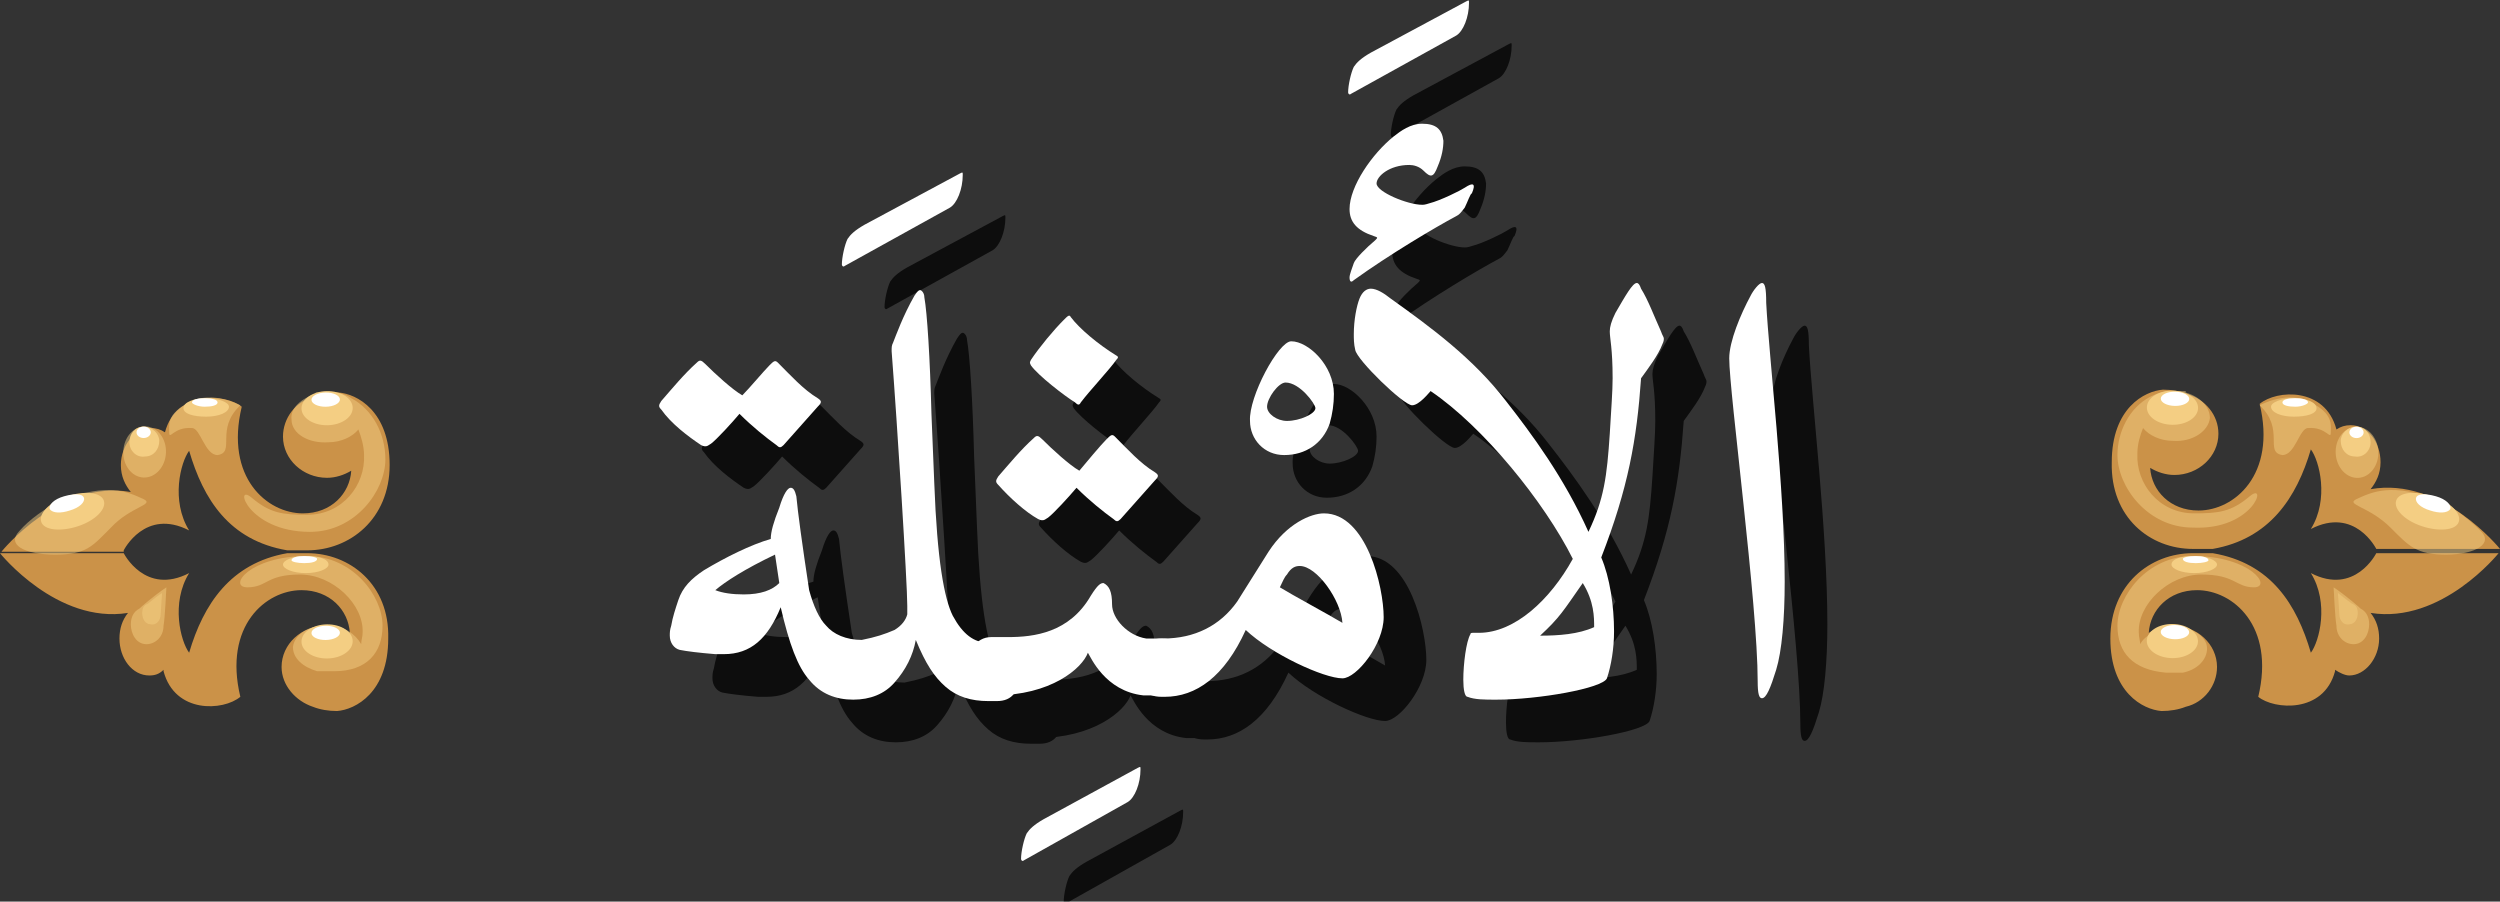 <?xml version="1.0" encoding="utf-8"?>
<!-- Generator: Adobe Illustrator 19.2.0, SVG Export Plug-In . SVG Version: 6.00 Build 0)  -->
<svg version="1.1" id="Layer_1" xmlns="http://www.w3.org/2000/svg" xmlns:xlink="http://www.w3.org/1999/xlink" x="0px" y="0px"
	 viewBox="0 0 175.8 63.4" style="enable-background:new 0 0 175.8 63.4;" xml:space="preserve">
<rect x="0" y="0" width="175.8" height="63.4" fill="#333333" stroke="none"/>
<style type="text/css">
	.st0{opacity:0.75;}
	.st1{fill:#FFFFFF;}
	.st2{fill:#CB9248;}
	.st3{fill:#F4CE83;fill-opacity:0.5;}
	.st4{opacity:0.5;}
	.st5{fill:#F4CE83;}
</style>
<g>
	<g>
		<g>
			<g class="st0">
				<path d="M57.1,28.7c0.3-0.3,0.4-0.4,0.6-0.2c0.9,0.9,1.8,1.9,2.8,2.5c0.3,0.2,0.3,0.3,0,0.6c-0.8,0.9-1.6,1.8-2.4,2.7
					c-0.2,0.2-0.3,0.2-0.5,0c-0.7-0.5-1.7-1.3-2.6-2.2c-0.5,0.6-1.6,1.8-2,2.1c-0.2,0.1-0.3,0.3-0.7,0.1c-0.9-0.6-2.1-1.5-2.8-2.5
					c-0.2-0.2-0.2-0.3,0-0.6c0.7-0.8,1.6-1.9,2.5-2.7c0.2-0.2,0.3-0.2,0.6,0.1c0.7,0.7,1.9,1.8,2.6,2.2
					C55.7,30.3,56.7,29.1,57.1,28.7z"/>
				<path d="M70.5,15.2c0.2-0.1,0.2-0.1,0.2,0.1c0,1-0.4,2-0.9,2.3l-7.4,4.1c-0.1,0.1-0.2,0-0.2-0.1c0-0.5,0.2-1.4,0.4-1.8
					c0.2-0.3,0.5-0.6,1.2-1L70.5,15.2z"/>
				<path d="M65.9,47.3c0.5-0.3,0.8-0.7,0.9-1.1v-0.6c0-1.6-0.7-12.7-1.1-17.9c0-0.3,0-0.4,0.1-0.6c0.2-0.5,0.7-1.9,1.5-3.3
					c0.2-0.3,0.3-0.4,0.4-0.4s0.3,0.2,0.3,0.5c0.2,1.1,0.4,4.3,0.5,8.2l0.2,4.9c0.2,5.4,0.7,8.1,1.3,9.3c0.7,1.3,1.5,1.9,2.5,1.9
					h0.6c1.1,0,1.6,0.7,1.6,2c0,1.4-0.5,2.1-1.6,2.1h-0.6c-1.2,0-2.2-0.3-3-1c-0.8-0.7-1.4-1.6-2.1-3.3c-0.2,1.1-0.7,2.1-1.5,3
					c-0.7,0.8-1.7,1.2-2.9,1.2c-1.2,0-2.3-0.4-3.1-1.4c-0.8-0.9-1.4-2.5-2-5.1c-0.9,2.2-2.1,3.3-4,3.3c-0.2,0-0.2,0-0.6,0
					c-1.2-0.1-2-0.2-2.5-0.3c-0.4-0.1-0.7-0.5-0.7-1c0-0.2,0-0.4,0.1-0.7c0.1-0.6,0.3-1.2,0.5-1.8c0.3-0.9,0.9-1.5,1.8-2.1
					c1.5-0.9,3.3-1.8,4.7-2.2c0-0.5,0.2-1.2,0.6-2.2c0.3-1,0.6-1.4,0.8-1.4c0.2,0,0.3,0.2,0.4,0.6c0.1,1.1,0.4,3.3,0.9,6.6
					c0.3,1.1,0.7,2,1.2,2.5c0.5,0.6,1.4,1,2.5,1C64.6,47.8,65.2,47.6,65.9,47.3z M55.3,44.8c1.2,0,2-0.3,2.5-0.8L57.5,42
					c-2.1,1-3.5,1.9-4.2,2.5C53.8,44.7,54.5,44.8,55.3,44.8z"/>
				<path d="M83,57c0.2-0.1,0.2-0.1,0.2,0.1c0,1-0.4,2-0.9,2.3L75,63.5c-0.1,0.1-0.2,0-0.2-0.1c0-0.5,0.2-1.4,0.4-1.8
					c0.2-0.3,0.5-0.6,1.2-1L83,57z"/>
				<path d="M81.2,45.5c0,1,1.1,2.2,2.4,2.4c0.3,0,0.6,0,0.9,0h0.2c1.5,0,1.5,1.2,1.5,1.8c0,0.5,0,2.2-1.5,2.2h-0.3
					c-0.3,0-0.5,0-1,0c-2.7-0.3-3.7-2.7-3.9-3c-0.4,1.1-2.6,3-6.6,3h-0.2c-1.1,0-1.7-1-1.7-2c0-1,0.6-2.1,1.7-2.1h1.2
					c1.8,0,4.3-0.3,5.8-2.9c0.5-0.8,0.7-0.9,0.9-0.9C81,44.2,81.2,44.6,81.2,45.5z M80.8,33.9c0.3-0.3,0.4-0.4,0.6-0.2
					c0.9,0.9,1.8,1.9,2.8,2.5c0.3,0.2,0.3,0.3,0,0.6c-0.8,0.9-1.6,1.8-2.4,2.7c-0.2,0.2-0.3,0.2-0.5,0c-0.7-0.5-1.7-1.3-2.6-2.2
					c-0.5,0.6-1.6,1.8-2,2.1c-0.2,0.1-0.3,0.3-0.7,0.1C75.1,39,74,38,73.2,37.1c-0.2-0.2-0.2-0.3,0-0.6c0.7-0.8,1.6-1.9,2.5-2.7
					c0.2-0.2,0.3-0.2,0.6,0.1c0.7,0.7,1.9,1.8,2.6,2.2C79.4,35.5,80.4,34.3,80.8,33.9z M81.5,28c0.2,0.1,0.1,0.2,0,0.3
					c-0.4,0.6-1.9,2.2-2.5,3c-0.1,0.2-0.2,0.2-0.4,0c-0.8-0.5-2.6-1.9-3.1-2.6c-0.1-0.2-0.1-0.2,0-0.4c0.6-0.9,1.6-2.1,2.3-2.8
					c0.3-0.3,0.4-0.4,0.5-0.2C78.9,26.1,80.2,27.2,81.5,28z"/>
				<path d="M93.8,27c1.2,0,3,1.7,3,3.7c0,0.7-0.1,1.4-0.3,2.1c-0.5,1.4-1.7,2.2-3.2,2.2c-1.4,0-2.4-1.1-2.4-2.4
					C90.8,30.9,92.9,27,93.8,27z M93.4,29.9c-0.5,0-1.3,1.1-1.3,1.7c0,0.5,0.7,1,1.4,1c0.9,0,2-0.5,2-0.9
					C95.5,31.4,94.4,29.9,93.4,29.9z"/>
				<path d="M84.9,52h-0.2c-1.2,0-1.8-0.7-1.8-2.1c0.1-1.3,0.7-2,1.8-2h0.1c2.2,0,4-0.9,5.2-2.6l2.2-3.5c1.3-2,3-2.7,3.9-2.7
					c3,0,4.2,5.2,4.2,7.3c0,1.9-1.9,4.3-2.9,4.3c-1.3,0-5-1.7-6.8-3.4C89.1,50.6,87.1,52,84.9,52z M94.4,42.8
					c-0.3,0-0.6,0.1-0.9,0.6c-0.2,0.2-0.3,0.5-0.5,0.9c0.8,0.5,3.4,1.9,4.4,2.5C97.3,45.2,95.6,42.8,94.4,42.8z"/>
				<path d="M106.1,3.1c0.2-0.1,0.2-0.1,0.2,0.1c0,1-0.4,2-0.9,2.3l-7.4,4.1c-0.1,0.1-0.2,0-0.2-0.1c0-0.5,0.2-1.4,0.4-1.8
					c0.2-0.3,0.5-0.6,1.2-1L106.1,3.1z"/>
				<path d="M106,17.6c-0.3,0.4-0.4,0.5-0.6,0.6c-1.5,0.8-4.7,2.7-7.2,4.5c-0.2,0.2-0.3,0.1-0.3-0.2c0-0.2,0.2-0.7,0.3-1
					c0.1-0.3,0.9-1.1,1.5-1.6c0.2-0.2,0.2-0.2-0.1-0.3c-1.2-0.4-1.7-1-1.7-1.9c0-1.6,1.6-3.9,3.1-5.1c0.5-0.4,1.2-0.9,2-0.9
					c1,0,1.4,0.4,1.5,1.2c0,0.5-0.1,1.1-0.4,1.8c-0.3,0.8-0.5,0.8-1,0.3c-0.3-0.3-0.7-0.4-1-0.4c-1.4,0-2.3,0.8-2.3,1.3
					c0,0.6,2.2,1.5,3.2,1.5c0.1,0,0.2,0,0.5-0.1c0.8-0.2,2.2-0.9,2.5-1.1c0.6-0.4,0.8-0.3,0.5,0.4C106.4,16.6,106.2,17.2,106,17.6z"
					/>
				<path d="M119.8,26.3c0.1,0.3,0.2,0.4,0.2,0.5c0,0.1,0,0.2-0.1,0.4c-0.3,0.8-1,1.7-1.5,2.4c-0.3,4.3-0.9,7.7-2.8,12.6
					c0.6,1.4,0.9,3.4,0.9,5.2c0,1.2-0.2,2.4-0.5,3.3c-0.3,0.7-4.8,1.5-7.8,1.5c-0.8,0-1.5,0-2-0.2c-0.2,0-0.3-0.5-0.3-1.2
					c0-1.1,0.2-2.7,0.5-3.2c0-0.1,0.1-0.1,0.2-0.1c0.2,0,0.2,0,0.4,0c2.5,0,5-2.3,6.6-5.2c-2-4-6.3-9.3-10-11.8
					c-0.1,0.1-0.8,1-1.3,1c-0.6,0-3.9-3.2-4-3.9c-0.1-0.4-0.1-0.8-0.1-1.1c0-1,0.2-2,0.4-2.5c0.2-0.5,0.5-0.7,0.8-0.7
					c0.4,0,0.9,0.3,1.4,0.7c2.8,2,5.8,4.2,8.1,7.2c1.8,2.3,4.1,5.4,5.8,9.2c1.1-2.3,1.3-3.9,1.5-6.9c0.1-1.7,0.2-3,0.2-3.9
					c0-2.1-0.2-2.8-0.2-3.3c0-0.3,0.1-0.7,0.4-1.3c0.7-1.2,1.2-2.1,1.5-2.1c0.1,0,0.2,0.1,0.3,0.4C118.9,24.1,119.3,25.2,119.8,26.3
					z M114.3,44c-1.4,2-1.6,2.4-3,3.7c1.3,0,2.7-0.1,3.8-0.6C115.1,46.4,115.1,45.3,114.3,44z"/>
				<path d="M126.9,52.1c-0.2,0-0.3-0.3-0.3-1.2c0-5.4-2-20.3-2-22.7c0-1.2,0.8-3.1,1.5-4.4c0.2-0.4,0.6-0.9,0.8-0.9
					c0.2,0,0.3,0.3,0.3,1.4c0.2,3.9,1.3,13,1.3,19.6c0,2.6-0.2,4.9-0.6,6.2C127.5,51.4,127.2,52.1,126.9,52.1z"/>
			</g>
			<g>
				<g>
					<path class="st1" d="M54.1,25.7c0.3-0.3,0.4-0.4,0.6-0.2c0.9,0.9,1.8,1.9,2.8,2.5c0.3,0.2,0.3,0.3,0,0.6
						c-0.8,0.9-1.6,1.8-2.4,2.7c-0.2,0.2-0.3,0.2-0.5,0c-0.7-0.5-1.7-1.3-2.6-2.2c-0.5,0.6-1.6,1.8-2,2.1c-0.2,0.1-0.3,0.3-0.7,0.1
						c-0.9-0.6-2.1-1.5-2.8-2.5c-0.2-0.2-0.2-0.3,0-0.6c0.7-0.8,1.6-1.9,2.5-2.7c0.2-0.2,0.3-0.2,0.6,0.1c0.7,0.7,1.9,1.8,2.6,2.2
						C52.7,27.3,53.7,26.1,54.1,25.7z"/>
					<path class="st1" d="M67.5,12.2c0.2-0.1,0.2-0.1,0.2,0.1c0,1-0.4,2-0.9,2.3l-7.4,4.1c-0.1,0.1-0.2,0-0.2-0.1
						c0-0.5,0.2-1.4,0.4-1.8c0.2-0.3,0.5-0.6,1.2-1L67.5,12.2z"/>
					<path class="st1" d="M62.9,44.3c0.5-0.3,0.8-0.7,0.9-1.1v-0.6c0-1.6-0.7-12.7-1.1-17.9c0-0.3,0-0.4,0.1-0.6
						c0.2-0.5,0.7-1.9,1.5-3.3c0.2-0.3,0.3-0.4,0.4-0.4s0.3,0.2,0.3,0.5c0.2,1.1,0.4,4.3,0.5,8.2l0.2,4.9c0.2,5.4,0.7,8.1,1.3,9.3
						c0.7,1.3,1.5,1.9,2.5,1.9h0.6c1.1,0,1.6,0.7,1.6,2c0,1.4-0.5,2.1-1.6,2.1h-0.6c-1.2,0-2.2-0.3-3-1c-0.8-0.7-1.4-1.6-2.1-3.3
						c-0.2,1.1-0.7,2.1-1.5,3c-0.7,0.8-1.7,1.2-2.9,1.2c-1.2,0-2.3-0.4-3.1-1.4c-0.8-0.9-1.4-2.5-2-5.1c-0.9,2.2-2.1,3.3-4,3.3
						c-0.2,0-0.2,0-0.6,0c-1.2-0.1-2-0.2-2.5-0.3c-0.4-0.1-0.7-0.5-0.7-1c0-0.2,0-0.4,0.1-0.7c0.1-0.6,0.3-1.2,0.5-1.8
						c0.3-0.9,0.9-1.5,1.8-2.1c1.5-0.9,3.3-1.8,4.7-2.2c0-0.5,0.2-1.2,0.6-2.2c0.3-1,0.6-1.4,0.8-1.4c0.2,0,0.3,0.2,0.4,0.6
						c0.1,1.1,0.4,3.3,0.9,6.6c0.3,1.1,0.7,2,1.2,2.5c0.5,0.6,1.4,1,2.5,1C61.6,44.8,62.2,44.6,62.9,44.3z M52.3,41.8
						c1.2,0,2-0.3,2.5-0.8L54.5,39c-2.1,1-3.5,1.9-4.2,2.5C50.8,41.7,51.5,41.8,52.3,41.8z"/>
					<path class="st1" d="M80,54c0.2-0.1,0.2-0.1,0.2,0.1c0,1-0.4,2-0.9,2.3L72,60.5c-0.1,0.1-0.2,0-0.2-0.1c0-0.5,0.2-1.4,0.4-1.8
						c0.2-0.3,0.5-0.6,1.2-1L80,54z"/>
					<path class="st1" d="M78.2,42.5c0,1,1.1,2.2,2.4,2.4c0.3,0,0.6,0,0.9,0h0.2c1.5,0,1.5,1.2,1.5,1.8c0,0.5,0,2.2-1.5,2.2h-0.3
						c-0.3,0-0.5,0-1,0c-2.7-0.3-3.7-2.7-3.9-3c-0.4,1.1-2.6,3-6.6,3h-0.2c-1.1,0-1.7-1-1.7-2c0-1,0.6-2.1,1.7-2.1h1.2
						c1.8,0,4.3-0.3,5.8-2.9c0.5-0.8,0.7-0.9,0.9-0.9C78,41.2,78.2,41.6,78.2,42.5z M77.8,30.9c0.3-0.3,0.4-0.4,0.6-0.2
						c0.9,0.9,1.8,1.9,2.8,2.5c0.3,0.2,0.3,0.3,0,0.6c-0.8,0.9-1.6,1.8-2.4,2.7c-0.2,0.2-0.3,0.2-0.5,0c-0.7-0.5-1.7-1.3-2.6-2.2
						c-0.5,0.6-1.6,1.8-2,2.1c-0.2,0.1-0.3,0.3-0.7,0.1C72.1,36,71,35,70.2,34.1c-0.2-0.2-0.2-0.3,0-0.6c0.7-0.8,1.6-1.9,2.5-2.7
						c0.2-0.2,0.3-0.2,0.6,0.1c0.7,0.7,1.9,1.8,2.6,2.2C76.4,32.5,77.4,31.3,77.8,30.9z M78.5,25c0.2,0.1,0.1,0.2,0,0.3
						c-0.4,0.6-1.9,2.2-2.5,3c-0.1,0.2-0.2,0.2-0.4,0c-0.8-0.5-2.6-1.9-3.1-2.6c-0.1-0.2-0.1-0.2,0-0.4c0.6-0.9,1.6-2.1,2.3-2.8
						c0.3-0.3,0.4-0.4,0.5-0.2C75.9,23.1,77.2,24.2,78.5,25z"/>
					<path class="st1" d="M90.8,24c1.2,0,3,1.7,3,3.7c0,0.7-0.1,1.4-0.3,2.1c-0.5,1.4-1.7,2.2-3.2,2.2c-1.4,0-2.4-1.1-2.4-2.4
						C87.8,27.9,89.9,24,90.8,24z M90.4,26.9c-0.5,0-1.3,1.1-1.3,1.7c0,0.5,0.7,1,1.4,1c0.9,0,2-0.5,2-0.9
						C92.5,28.4,91.4,26.9,90.4,26.9z"/>
					<path class="st1" d="M81.9,49h-0.2c-1.2,0-1.8-0.7-1.8-2.1c0.1-1.3,0.7-2,1.8-2h0.1c2.2,0,4-0.9,5.2-2.6l2.2-3.5
						c1.3-2,3-2.7,3.9-2.7c3,0,4.2,5.2,4.2,7.3c0,1.9-1.9,4.3-2.9,4.3c-1.3,0-5-1.7-6.8-3.4C86.1,47.6,84.1,49,81.9,49z M91.4,39.8
						c-0.3,0-0.6,0.1-0.9,0.6c-0.2,0.2-0.3,0.5-0.5,0.9c0.8,0.5,3.4,1.9,4.4,2.5C94.3,42.2,92.6,39.8,91.4,39.8z"/>
					<path class="st1" d="M103.1,0.1c0.2-0.1,0.2-0.1,0.2,0.1c0,1-0.4,2-0.9,2.3l-7.4,4.1c-0.1,0.1-0.2,0-0.2-0.1
						c0-0.5,0.2-1.4,0.4-1.8c0.2-0.3,0.5-0.6,1.2-1L103.1,0.1z"/>
					<path class="st1" d="M103,14.6c-0.3,0.4-0.4,0.5-0.6,0.6c-1.5,0.8-4.7,2.7-7.2,4.5c-0.2,0.2-0.3,0.1-0.3-0.2
						c0-0.2,0.2-0.7,0.3-1c0.1-0.3,0.9-1.1,1.5-1.6c0.2-0.2,0.2-0.2-0.1-0.3c-1.2-0.4-1.7-1-1.7-1.9c0-1.6,1.6-3.9,3.1-5.1
						c0.5-0.4,1.2-0.9,2-0.9c1,0,1.4,0.4,1.5,1.2c0,0.5-0.1,1.1-0.4,1.8c-0.3,0.8-0.5,0.8-1,0.3c-0.3-0.3-0.7-0.4-1-0.4
						c-1.4,0-2.3,0.8-2.3,1.3c0,0.6,2.2,1.5,3.2,1.5c0.1,0,0.2,0,0.5-0.1c0.8-0.2,2.2-0.9,2.5-1.1c0.6-0.4,0.8-0.3,0.5,0.4
						C103.4,13.6,103.2,14.2,103,14.6z"/>
					<path class="st1" d="M116.8,23.3c0.1,0.3,0.2,0.4,0.2,0.5c0,0.1,0,0.2-0.1,0.4c-0.3,0.8-1,1.7-1.5,2.4
						c-0.3,4.3-0.9,7.7-2.8,12.6c0.6,1.4,0.9,3.4,0.9,5.2c0,1.2-0.2,2.4-0.5,3.3c-0.3,0.7-4.8,1.5-7.8,1.5c-0.8,0-1.5,0-2-0.2
						c-0.2,0-0.3-0.5-0.3-1.2c0-1.1,0.2-2.7,0.5-3.2c0-0.1,0.1-0.1,0.2-0.1c0.2,0,0.2,0,0.4,0c2.5,0,5-2.3,6.6-5.2
						c-2-4-6.3-9.3-10-11.8c-0.1,0.1-0.8,1-1.3,1c-0.6,0-3.9-3.2-4-3.9c-0.1-0.4-0.1-0.8-0.1-1.1c0-1,0.2-2,0.4-2.5
						c0.2-0.5,0.5-0.7,0.8-0.7c0.4,0,0.9,0.3,1.4,0.7c2.8,2,5.8,4.2,8.1,7.2c1.8,2.3,4.1,5.4,5.8,9.2c1.1-2.3,1.3-3.9,1.5-6.9
						c0.1-1.7,0.2-3,0.2-3.9c0-2.1-0.2-2.8-0.2-3.3c0-0.3,0.1-0.7,0.4-1.3c0.7-1.2,1.2-2.1,1.5-2.1c0.1,0,0.2,0.1,0.3,0.4
						C115.9,21.1,116.3,22.2,116.8,23.3z M111.3,41c-1.4,2-1.6,2.4-3,3.7c1.3,0,2.7-0.1,3.8-0.6C112.1,43.4,112.1,42.3,111.3,41z"/>
					<path class="st1" d="M123.9,49.1c-0.2,0-0.3-0.3-0.3-1.2c0-5.4-2-20.3-2-22.7c0-1.2,0.8-3.1,1.5-4.4c0.2-0.4,0.6-0.9,0.8-0.9
						c0.2,0,0.3,0.3,0.3,1.4c0.2,3.9,1.3,13,1.3,19.6c0,2.6-0.2,4.9-0.6,6.2C124.5,48.4,124.2,49.1,123.9,49.1z"/>
				</g>
			</g>
		</g>
	</g>
	<g>
		<g>
			<g>
				<g>
					<path class="st2" d="M8.7,38.7c0,0,1.5-3,4.6-1.4c-1.3-2.1-0.6-4.8,0-5.6c1,3.4,2.8,6.3,6.9,7h2.4l-1,0c3,0,5.8-2.2,5.8-6
						c0-3.8-2.3-5-3.6-5.1c-0.6,0-1.2,0.1-1.7,0.3c-1.3,0.3-2.2,1.5-2.2,2.8c0,1.6,1.4,2.9,3.1,2.9c0.6,0,1.2-0.2,1.7-0.5
						c-0.1,1.6-1.4,3-3.4,3c-2.5,0-5.5-2.5-4.3-7.5c-1.1-0.9-4.6-1.2-5.4,1.8c0,0,0,0,0,0c-0.3-0.2-0.6-0.3-1-0.3
						c-1.1,0-2.1,1.2-2.1,2.6c0,0.8,0.3,1.4,0.7,1.9c-5-0.9-9.1,4.2-9.1,4.2s0,0,0,0H8.7z M21.6,38.9l1,0h-2.4c-4,0.7-5.9,3.6-6.9,7
						c-0.6-0.8-1.3-3.5,0-5.6c-3.1,1.6-4.6-1.4-4.6-1.4H0c0,0,0,0,0,0s4,5,9,4.2c-0.4,0.5-0.6,1.1-0.6,1.8c0,1.4,0.9,2.6,2.1,2.6
						c0.4,0,0.7-0.1,1-0.4c0,0.1,0,0.1,0,0.1c0.8,3,4.2,2.8,5.4,1.8c-1.2-5,1.8-7.5,4.3-7.5c2,0,3.3,1.4,3.4,3
						c-0.5-0.3-1.1-0.5-1.7-0.5c-1.7,0-3.1,1.3-3.1,2.9c0,1.3,1,2.4,2.2,2.8c0.5,0.2,1.1,0.3,1.7,0.3c1.3-0.1,3.6-1.3,3.6-5.1
						C27.4,41.1,24.6,38.9,21.6,38.9z"/>
				</g>
			</g>
			<path class="st3" d="M11.7,41.3c0,0-0.1,2.2-0.2,2.7c0,0.8-0.6,1.3-1.2,1.3c-0.7,0-1.1-0.7-1.1-1.4c0-0.5,0.2-0.9,0.6-1.1
				C9.9,42.7,10.8,41.9,11.7,41.3z"/>
			<path class="st3" d="M11.4,41.7c0,0-0.1,1.3-0.1,1.5c0,0.4-0.3,0.8-0.7,0.7c-0.4,0-0.6-0.4-0.6-0.8c0-0.3,0.1-0.5,0.3-0.6
				C10.4,42.5,10.9,42,11.4,41.7z"/>
			<g>
				<g class="st4">
					<path class="st5" d="M10.1,35.1c-1.1-0.5-2.5-1.2-5.8,0.1c-1.1,0.5-2.3,1.4-2.9,2.1c-1,1,0.3,1.7,2.5,1.7
						c2.2,0,2.6-0.6,3.9-1.9C9.2,35.6,10.9,35.5,10.1,35.1z"/>
				</g>
			</g>
			<g class="st4">
				<g>
					<path class="st5" d="M24.7,28c-0.4-0.3-0.9-0.4-1.5-0.4c-0.2,0-0.4,0-0.6,0c-0.1,0-0.3,0-0.4,0c0,0,0,0,0,0.1
						c-1,0.3-1.8,1-1.7,1.8c0,1,1.2,1.7,2.6,1.6c0.9,0,1.7-0.4,2.1-0.9c0.2,0.5,0.4,1.2,0.4,1.8c0.1,2.1-1.5,4.2-4,4.2
						c-1.7,0-2.6-0.1-3.9-1.2c-1.3-1.1-0.3,2.4,4.1,2.4c3.2,0,5.3-2.9,5.3-5.1C27.1,30.5,26.2,28.8,24.7,28z"/>
				</g>
			</g>
			<g>
				
					<ellipse transform="matrix(1 -1.340028e-002 1.340028e-002 1 -0.383 0.311)" class="st5" cx="23" cy="28.7" rx="1.8" ry="1.2"/>
			</g>
			
				<ellipse transform="matrix(1 -1.348834e-002 1.348834e-002 1 -0.376 0.311)" class="st1" cx="22.9" cy="28.1" rx="1" ry="0.5"/>
			<g>
				<path class="st5" d="M4.7,34.9c-1.2,0.4-2,1.2-1.8,1.8c0.2,0.6,1.4,0.7,2.6,0.3c1.2-0.4,2-1.2,1.8-1.8
					C7.1,34.6,5.9,34.5,4.7,34.9z"/>
			</g>
			<path class="st1" d="M4.9,35.9c0.7-0.2,1.1-0.6,1-0.9c-0.1-0.3-0.7-0.3-1.4-0.1c-0.7,0.2-1.1,0.6-1,0.9
				C3.7,36.1,4.3,36.1,4.9,35.9z"/>
			<g>
				<g class="st4">
					<path class="st5" d="M26.9,44c0-2.1-2.1-4.9-5.3-4.9c-4.1,0-5.6,2.2-4.2,2.2c1.4,0,1.3-0.9,3.7-0.9c2.3,0,4.5,2.1,4.4,4.1
						c0,0.3-0.1,0.5-0.1,0.8C25,44.6,24.2,44,23.1,44c-1.3-0.1-2.4,0.6-2.5,1.5c0,0.8,0.7,1.4,1.7,1.7c0,0,0,0,0,0
						c0.1,0,0.3,0,0.4,0c0.1,0,0.1,0,0.1,0c0,0,0.1,0,0.1,0c0.2,0,0.4,0,0.6,0C25.8,47.2,26.9,45.9,26.9,44z"/>
				</g>
			</g>
			<g>
				
					<ellipse transform="matrix(1 -1.339971e-002 1.339971e-002 1 -0.603 0.312)" class="st5" cx="23" cy="45.1" rx="1.8" ry="1.2"/>
			</g>
			<g>
				<path class="st5" d="M21.5,39.1c-0.9,0-1.6,0.3-1.6,0.6c0,0.3,0.7,0.6,1.6,0.6c0.9,0,1.6-0.3,1.6-0.6
					C23.1,39.3,22.4,39.1,21.5,39.1z"/>
			</g>
			<path class="st1" d="M21.4,39.6c0.5,0,0.9-0.1,0.9-0.3c0-0.1-0.4-0.2-0.9-0.2c-0.5,0-0.9,0.1-0.9,0.3
				C20.5,39.5,20.9,39.6,21.4,39.6z"/>
			
				<ellipse transform="matrix(1 -1.348834e-002 1.348834e-002 1 -0.598 0.313)" class="st1" cx="22.9" cy="44.5" rx="1" ry="0.5"/>
			<path class="st3" d="M16.9,28.5c0,0-2-1.1-3.6-0.2c-1.6,0.8-1.4,1.6-1.4,2.1c0,0.6,0.3-0.4,1.6-0.3c0.6,0,0.9,1.9,1.8,1.9
				C16.6,31.8,15.1,30.2,16.9,28.5z"/>
			<g>
				<path class="st5" d="M14.5,28c-0.9,0-1.6,0.3-1.6,0.7c0,0.4,0.7,0.6,1.6,0.6c0.9,0,1.6-0.3,1.6-0.7C16.1,28.3,15.4,28,14.5,28z"
					/>
			</g>
			<path class="st1" d="M14.4,28.6c0.5,0,0.9-0.1,0.9-0.3c0-0.2-0.4-0.3-0.9-0.3c-0.5,0-0.9,0.1-0.9,0.3
				C13.5,28.4,13.9,28.6,14.4,28.6z"/>
			
				<ellipse transform="matrix(4.955507e-002 -0.999 0.999 4.955507e-002 -22.098 40.295)" class="st3" cx="10.1" cy="31.8" rx="1.8" ry="1.5"/>
			<g>
				<path class="st5" d="M10.1,30c-0.6,0-1,0.5-1,1.1c0,0.6,0.5,1.1,1.1,1c0.6,0,1-0.5,1-1.1C11.2,30.5,10.7,30,10.1,30z"/>
			</g>
			
				<ellipse transform="matrix(1 -9.727651e-003 9.727651e-003 1 -0.295 9.955044e-002)" class="st1" cx="10.1" cy="30.4" rx="0.5" ry="0.4"/>
		</g>
		<g>
			<g>
				<g>
					<path class="st2" d="M154.2,38.6l-1,0h2.4c4-0.7,5.9-3.6,6.9-7c0.6,0.8,1.3,3.5,0,5.6c3.1-1.6,4.6,1.4,4.6,1.4h8.7c0,0,0,0,0,0
						s-4.1-5.1-9.1-4.2c0.4-0.5,0.7-1.1,0.7-1.9c0-1.4-0.9-2.6-2.1-2.6c-0.4,0-0.7,0.1-1,0.3c0,0,0,0,0,0c-0.8-3-4.2-2.8-5.4-1.8
						c1.2,5-1.8,7.5-4.3,7.5c-2,0-3.3-1.4-3.4-3c0.5,0.3,1.1,0.5,1.7,0.5c1.7,0,3.1-1.3,3.1-2.9c0-1.3-0.9-2.4-2.2-2.8
						c-0.5-0.2-1.1-0.3-1.7-0.3c-1.3,0.1-3.6,1.3-3.6,5.1C148.4,36.4,151.2,38.6,154.2,38.6z M167.1,38.9c0,0-1.5,3-4.6,1.4
						c1.3,2.1,0.6,4.8,0,5.6c-1-3.4-2.8-6.3-6.9-7h-2.4l1,0c-3,0-5.8,2.2-5.8,6c0,3.8,2.3,5,3.6,5.1c0.6,0,1.2-0.1,1.7-0.3
						c1.3-0.3,2.2-1.5,2.2-2.8c0-1.6-1.4-2.9-3.1-2.9c-0.6,0-1.2,0.2-1.7,0.5c0.1-1.6,1.4-3,3.4-3c2.5,0,5.5,2.5,4.3,7.5
						c1.1,0.9,4.6,1.2,5.4-1.8c0,0,0,0,0-0.1c0.3,0.2,0.7,0.4,1,0.4c1.1,0,2.1-1.2,2.1-2.6c0-0.7-0.2-1.3-0.6-1.8c5,0.8,9-4.2,9-4.2
						s0,0,0,0H167.1z"/>
				</g>
			</g>
			<path class="st3" d="M164.1,41.3c0,0,0.1,2.2,0.2,2.7c0,0.8,0.6,1.3,1.2,1.3c0.7,0,1.1-0.7,1.1-1.4c0-0.5-0.2-0.9-0.6-1.1
				C165.9,42.7,165,41.9,164.1,41.3z"/>
			<path class="st3" d="M164.4,41.7c0,0,0.1,1.3,0.1,1.5c0,0.4,0.3,0.8,0.7,0.7c0.4,0,0.6-0.4,0.6-0.8c0-0.3-0.1-0.5-0.3-0.6
				C165.4,42.5,164.8,42,164.4,41.7z"/>
			<g>
				<g class="st4">
					<path class="st5" d="M174.4,37.3c-0.7-0.7-1.8-1.6-2.9-2.1c-3.3-1.3-4.7-0.6-5.8-0.1c-0.8,0.4,0.9,0.5,2.4,2
						c1.3,1.3,1.8,1.9,3.9,1.9C174.1,39,175.4,38.2,174.4,37.3z"/>
				</g>
			</g>
			<g class="st4">
				<g>
					<path class="st5" d="M158.2,34.9c-1.3,1.1-2.2,1.2-3.9,1.2c-2.5,0-4.1-2.1-4-4.2c0-0.7,0.2-1.3,0.4-1.8
						c0.4,0.5,1.2,0.9,2.1,0.9c1.4,0.1,2.5-0.7,2.6-1.6c0-0.8-0.7-1.5-1.7-1.8c0,0,0,0,0-0.1c-0.1,0-0.3,0-0.4,0c-0.2,0-0.4,0-0.6,0
						c-0.6,0-1.1,0.2-1.5,0.4c-1.5,0.8-2.3,2.5-2.3,4.1c0,2.2,2.1,5.1,5.3,5.1C158.5,37.3,159.5,33.8,158.2,34.9z"/>
				</g>
			</g>
			<g>
				
					<ellipse transform="matrix(1.344323e-002 -1 1 1.344323e-002 122.014 181.085)" class="st5" cx="152.8" cy="28.7" rx="1.2" ry="1.8"/>
			</g>
			
				<ellipse transform="matrix(1.348834e-002 -1 1 1.348834e-002 122.785 180.565)" class="st1" cx="152.9" cy="28.1" rx="0.5" ry="1"/>
			<g>
				<path class="st5" d="M171.1,34.9c1.2,0.4,2,1.2,1.8,1.8c-0.2,0.6-1.4,0.7-2.6,0.3c-1.2-0.4-2-1.2-1.8-1.8
					C168.7,34.6,169.8,34.5,171.1,34.9z"/>
			</g>
			<path class="st1" d="M170.9,35.9c-0.7-0.2-1.1-0.6-1-0.9c0.1-0.3,0.7-0.3,1.4-0.1c0.7,0.2,1.1,0.6,1,0.9
				C172.1,36.1,171.5,36.1,170.9,35.9z"/>
			<g>
				<g class="st4">
					<path class="st5" d="M154.2,39.1c-3.2,0-5.3,2.8-5.3,4.9c0,1.9,1.1,3.1,3.4,3.3c0.2,0,0.4,0,0.6,0c0,0,0.1,0,0.1,0
						c0,0,0.1,0,0.1,0c0.1,0,0.3,0,0.4,0c0,0,0,0,0,0c1-0.2,1.7-0.9,1.7-1.7c0-0.9-1.2-1.6-2.5-1.5c-1,0.1-1.9,0.6-2.2,1.2
						c0-0.2-0.1-0.5-0.1-0.8c-0.1-2,2.1-4.1,4.4-4.1c2.4,0,2.4,0.9,3.7,0.9C159.8,41.3,158.3,39.1,154.2,39.1z"/>
				</g>
			</g>
			<g>
				
					<ellipse transform="matrix(1.344265e-002 -1 1 1.344265e-002 105.608 197.273)" class="st5" cx="152.8" cy="45.1" rx="1.2" ry="1.8"/>
			</g>
			<g>
				<path class="st5" d="M154.3,39.1c0.9,0,1.6,0.3,1.6,0.6c0,0.3-0.7,0.6-1.6,0.6c-0.9,0-1.6-0.3-1.6-0.6
					C152.7,39.3,153.4,39.1,154.3,39.1z"/>
			</g>
			<path class="st1" d="M154.4,39.6c-0.5,0-0.9-0.1-0.9-0.3c0-0.1,0.4-0.2,0.9-0.2c0.5,0,0.9,0.1,0.9,0.3
				C155.3,39.5,154.9,39.6,154.4,39.6z"/>
			
				<ellipse transform="matrix(1.348834e-002 -1 1 1.348834e-002 106.38 196.751)" class="st1" cx="152.9" cy="44.5" rx="0.5" ry="1"/>
			<path class="st3" d="M158.9,28.5c0,0,2-1.1,3.6-0.2c1.6,0.8,1.4,1.6,1.4,2.1c0,0.6-0.3-0.4-1.6-0.3c-0.6,0-0.9,1.9-1.8,1.9
				C159.2,31.8,160.7,30.2,158.9,28.5z"/>
			<g>
				<path class="st5" d="M161.3,28c0.9,0,1.6,0.3,1.6,0.7c0,0.4-0.7,0.6-1.6,0.6c-0.9,0-1.6-0.3-1.6-0.7
					C159.7,28.3,160.4,28,161.3,28z"/>
			</g>
			<path class="st1" d="M161.4,28.6c-0.5,0-0.9-0.1-0.9-0.3c0-0.2,0.4-0.3,0.9-0.3c0.5,0,0.9,0.1,0.9,0.3
				C162.3,28.4,161.9,28.6,161.4,28.6z"/>
			
				<ellipse transform="matrix(0.999 -5.009546e-002 5.009546e-002 0.999 -1.383 8.339)" class="st3" cx="165.7" cy="31.8" rx="1.5" ry="1.8"/>
			<g>
				<path class="st5" d="M165.7,30c0.6,0,1,0.5,1,1.1c0,0.6-0.5,1.1-1.1,1c-0.6,0-1-0.5-1-1.1C164.6,30.5,165.1,30,165.7,30z"/>
			</g>
			
				<ellipse transform="matrix(7.358244e-003 -1 1 7.358244e-003 134.09 195.883)" class="st1" cx="165.7" cy="30.4" rx="0.4" ry="0.5"/>
		</g>
	</g>
</g>
</svg>
